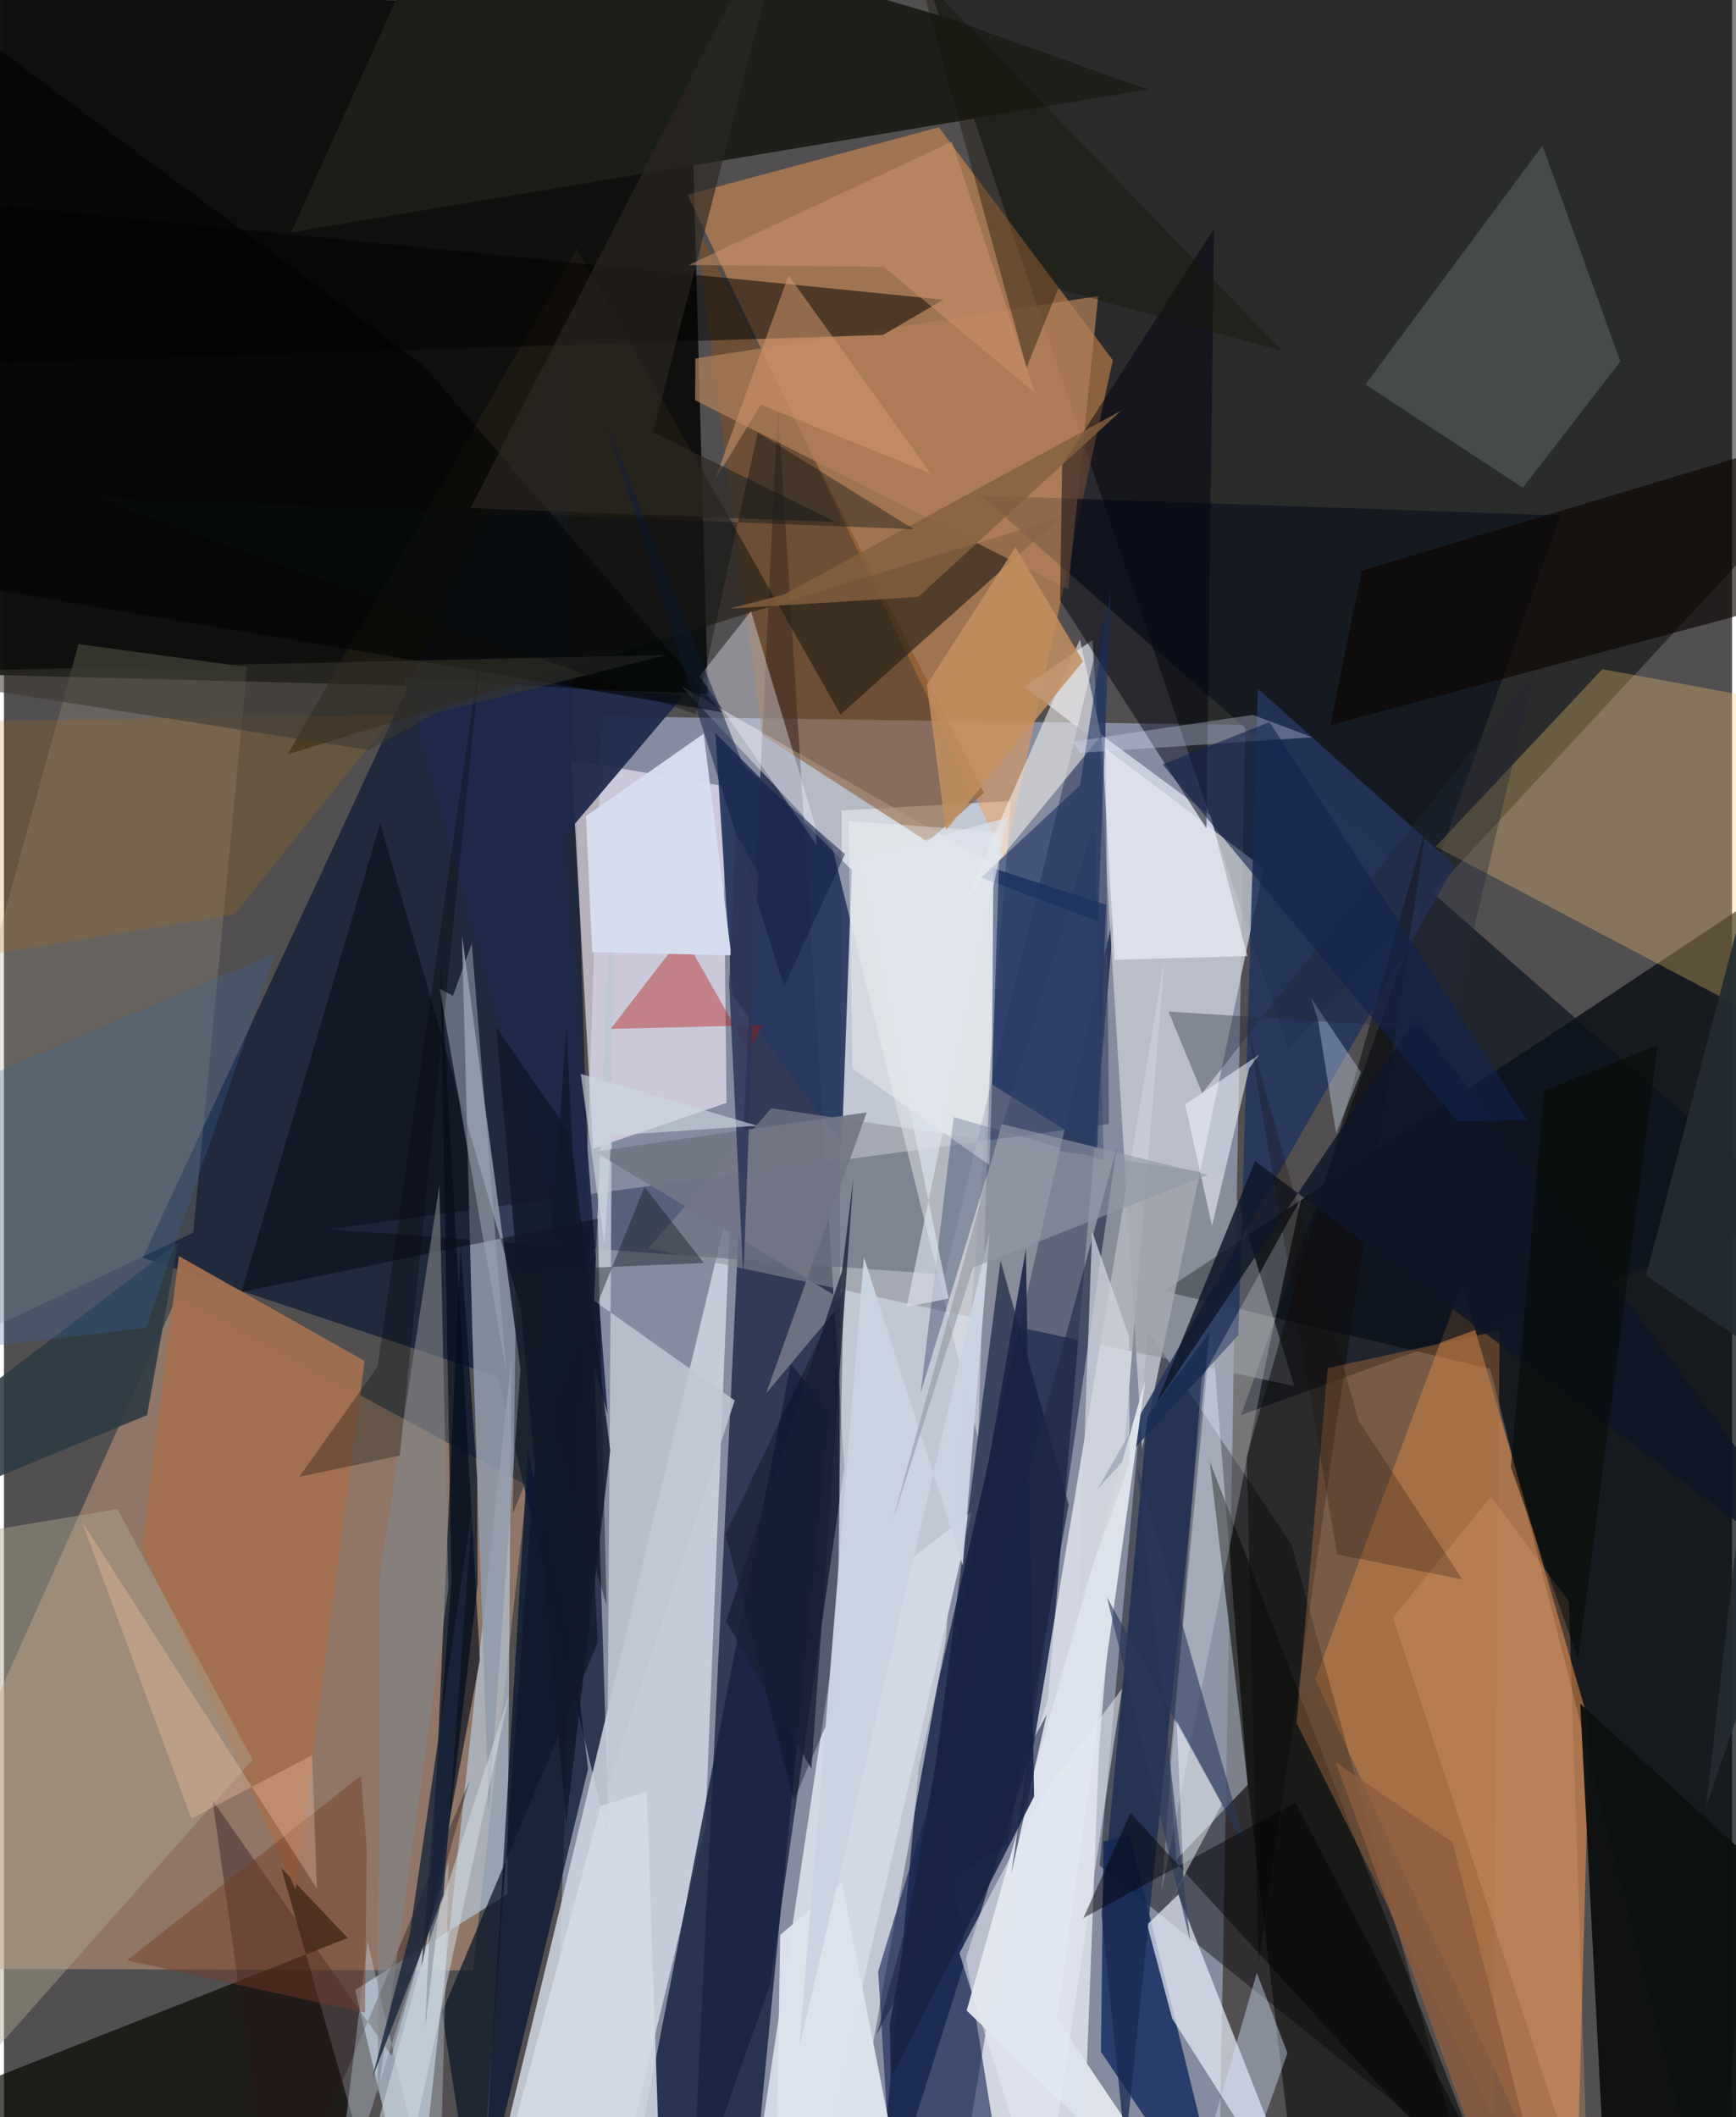 <svg xmlns="http://www.w3.org/2000/svg" width="228" height="278" viewBox="0 0 836 1024"><path fill="#524f51" d="M0 0h836v1024H0z"/><path fill="#98a3bc" fill-opacity=".722" d="M600.524 350.576L587.259 1086H264.206l25.182-739.51z"/><path fill="#0e0f0d" fill-opacity=".98" d="M340.499 335.395L331.456 4.728-62-7.738v332.72z"/><path fill="#000806" fill-opacity=".49" d="M428.786-62L898-51.475v260.151L621.338 506.987z"/><path fill="#010b28" fill-opacity=".624" d="M333.055 1066.227L370.697 959.6l35.848-250.088-32.115-513.534z"/><path fill="#00080d" fill-opacity=".722" d="M897.726 401.093L826.944 1086 719.028 662.028 561.097 624.48z"/><path fill="#0a183c" fill-opacity=".722" d="M505.056 821.779L421.56 1086l20.93-230.944 94.645-413.838z"/><path fill="#d5a581" fill-opacity=".463" d="M-62 952.13l288.868.917 26.293-234.434-169.33-91.742z"/><path fill="#e8edf5" fill-opacity=".612" d="M402.853 1086l52.786-293.197 31.464-405.436-81.832 4.65z"/><path fill="#0f1c35" fill-opacity=".737" d="M292.8 891.21l-22.767-719.752-202.916 436.89 171.794 57.483z"/><path fill="#d1d8e4" fill-opacity=".847" d="M290.565 1086h-60.858l121.951-506.691-12.333 303.588z"/><path fill="#f09b51" fill-opacity=".494" d="M484.303 415.448l52.12-241.232L452.27 61.558 330.695 94.226z"/><path fill="#f9984d" fill-opacity=".518" d="M760.21 1086l6.85-251.704-61.692-213.17-70.988 191.012z"/><path fill="#f5f9ff" fill-opacity=".682" d="M521.303 1066.1L457.82 1086l103.858-624.115-31.915 384.324z"/><path fill="#000003" fill-opacity=".408" d="M704.167 1042.385L530.053 902.37l23.492-258.703 69.327 103.38z"/><path fill="#f9f0fe" fill-opacity=".608" d="M349.542 533.44l-64.54 22.093-10.544-187.861 73.477 12.463z"/><path fill="#c4c9d2" fill-opacity=".816" d="M526.613 309.62L493.59 332.1l115.819 87.846-58.814 280.73z"/><path fill="#3d4967" fill-opacity=".635" d="M534.523 543.656l-2.079-246.136-77.234 318.996-298.118-21.976z"/><path fill="#0c131d" fill-opacity=".694" d="M598.512 684.405L752.933 249.32l-280.527-9.686 395.052 347.077z"/><path fill="#d1d9e5" fill-opacity=".996" d="M358.349 1086h28.055l81.755-354.862-64.299 50.192z"/><path fill="#060702" fill-opacity=".686" d="M186.324 1086l-244.763-59.852 224.763-88.83-32.187-33.835z"/><path fill="#b5c4d8" fill-opacity=".714" d="M243.597 916.03l-73.668 46.477L198.997 1086l46.458-428.45z"/><path fill="#152140" fill-opacity=".82" d="M299.646 1076.686l60.368 9.314 39.314-403.334-18.67-22.928z"/><path fill="#1d1f1b" fill-opacity=".984" d="M553.394 43.354l-97.03-34.722L217.624-62l-78.688 174.39z"/><path fill="#d6e1f5" fill-opacity=".463" d="M584.212 640.826l17.5 222.37-34.555 36.33-3.246-45.314z"/><path fill="#919bac" fill-opacity=".851" d="M249.9 662.244L221.58 452.31l5.021 193.05 7.945 231.19z"/><path fill="#011025" fill-opacity=".706" d="M229.147 766.204L203.66 981.983l17.296-379.433 7.956 112.227z"/><path fill="#fecd76" fill-opacity=".302" d="M773.271 323.657l121.766 22.479L898 517.718l-205.359-108.26z"/><path fill="#27385f" fill-opacity=".929" d="M405.365 553.576l-53.13-72.744-8.074-126.276 66.006 66.28z"/><path fill="#041e58" fill-opacity=".718" d="M531.918 890.633l12.697-3.217L593.457 1086l-62.766-93.702z"/><path fill="#eaeffc" fill-opacity=".694" d="M565.143 976.225L634.884 1086l-66.747-169.687-15.082 14.557z"/><path fill="#08162f" fill-opacity=".745" d="M253.495 701.504l23.829 111.44 5.265 42.49-51.025 211.598z"/><path fill="#8b8f97" fill-opacity=".533" d="M624.257 670.364L593.014 568.82l-221.797-32.794-59.513 67.716z"/><path fill="#e4e5ea" fill-opacity=".51" d="M327.48 331.712l152.607 87.354-8.804 276.663-70.625-286.31z"/><path fill="#0c100e" fill-opacity=".957" d="M873.614 1062.814l-98.224 9.733-12.834-248.514L898 947.265z"/><path fill="#87501a" fill-opacity=".498" d="M366.742 355.42l80.026 51.719 27.364-23.664-139.647-275.343z"/><path fill="#263a66" fill-opacity=".886" d="M477.945 524.45l50.922 31.681 4.274-118.58-54.494-17.61z"/><path fill="#aaa287" fill-opacity=".251" d="M117.645 322.633L91.59 596.2-62 668.825l98.048-357.31z"/><path fill="#1f2b4b" fill-opacity=".945" d="M329.173 336.057l-58.289 68.637 21.127 279.175-98.657-356.037z"/><path fill="#23365c" fill-opacity=".878" d="M701.939 418.568l-95.32-85.492-9.454 312.65-68.093 74.436z"/><path fill="#060803" fill-opacity=".561" d="M583.31 706.82L628.025 1086h101.852l-38.774-99.572z"/><path fill="#241f17" fill-opacity=".639" d="M510.783 250.482L137.374 364.756l139.692-244.55 127.637 225.42z"/><path fill="#122553" fill-opacity=".612" d="M480.896 1042.623L431.074 1086l-8.153-132.452 28.48-93.814z"/><path fill="#5c6b67" fill-opacity=".51" d="M744.287 70.395l37.687 104.466-47.167 61.028-76.205-49.923z"/><path fill="#bfc7d3" fill-opacity=".855" d="M291.83 865.466l3.337-477.443-9.657 241.122 68.013 48.18z"/><path fill="#b28058" fill-opacity=".714" d="M529.359 143.197l-194.9 30.186-.074 20.213 180.448 91.432z"/><path fill="#f0f4ff" fill-opacity=".635" d="M537.357 464.23l-6.405-108.81 52.803 39.034 17.757 67.959z"/><path fill="#000410" fill-opacity=".49" d="M511.905 225.017l73.517-114.458-3.704 290.097L510.93 290.37z"/><path fill="#0f1b3a" fill-opacity=".639" d="M485.557 891.604l-43.122 26.504 39.687-308.34 32.964 117.921z"/><path fill="#f3eeec" fill-opacity=".584" d="M520.497 309.26l-57.096 129.857.928-2.163 66.475-81.208z"/><path fill="#00010a" fill-opacity=".416" d="M182.038 398.215l-67.14 226.696 172.384-35.51 4.207 187.075z"/><path fill="#a37050" fill-opacity=".929" d="M66.753 748.77l17.873-141.26 89.824 50.714-33.359 255.724z"/><path fill="#dde2eb" fill-opacity=".988" d="M509.355 976.51l42.864-309.407-86.492 305.335L583.328 1086z"/><path fill="#182a51" fill-opacity=".733" d="M553.201 685.204l29.994-40.845-40.73 394.576-11.507-113.358z"/><path fill="#e8eef9" fill-opacity=".243" d="M627.597 579.392l-16.87 78.394-50.718 257.147 19.425-248.345z"/><path fill="#030100" fill-opacity=".518" d="M454.414 144.959L-18.805 97.604-62 177.421l487.297-15.415z"/><path fill="#ada78e" fill-opacity=".451" d="M120.282 851.107l-65.4-121.222L-62 749.425v307.345z"/><path fill="#f1f3ff" fill-opacity=".38" d="M392.47 399.32l-31.085-103.786-24.891 31.557 56.615 81.547z"/><path fill="#b10d04" fill-opacity=".38" d="M293.5 497.652l73.626-1.808-6.979 12.304-31.62-55.95z"/><path fill="#0a0400" fill-opacity=".631" d="M641.712 350.664l15.194-74.67L898 203.65v78.242z"/><path fill="#0d0d0d" fill-opacity=".549" d="M601.227 704.725l5.759 244.26 37.462-258.697 43.737-291.055z"/><path fill="#a36b3d" fill-opacity=".455" d="M625.308 833.34l15.054-171.627 83.201-18.165-3.217 380.9z"/><path fill="#281718" fill-opacity=".4" d="M225.331 861.17l-94.437 223.129-29.984-213.54 86.655 123.636z"/><path fill="#0e192b" fill-opacity=".741" d="M211.936 973.18L229.272 1086l42.879-589.307 15.114 297.751z"/><path fill="#060e1e" fill-opacity=".384" d="M402.115 824.26l4.128-201.137L349.04 741.99l33.028 128.775z"/><path fill="#eff5fd" fill-opacity=".561" d="M571.421 534.168l35.803-24.053-4.77 6.54-18.04 76.156z"/><path fill="#344366" fill-opacity=".42" d="M459.472 540.297l72.599 20.926-4.59-163.078-84.046 275.748z"/><path fill="#dee4ed" fill-opacity=".969" d="M405.303 910.596l-29.766 25.238-1.642 97.324L439.828 1086z"/><path fill="#d6deef" fill-opacity=".969" d="M281.584 394.71l56.937-39.857 13.35 107.21-67.31-1.546z"/><path fill="#d7e5f4" fill-opacity=".318" d="M210.168 1086l-34.21-146.912-17.405 142.561 56.662-181.352z"/><path fill="#c38f5f" fill-opacity=".839" d="M489.32 264.685l-42.861 66.503 9.239 70.418 66.305-81.794z"/><path fill="#030b19" fill-opacity=".631" d="M211.114 465.399l5.422 299.436-14.522 186.83 28.23-148.797z"/><path fill="#172d5f" fill-opacity=".576" d="M535.365 285.597l-6.09 160.003-56.568-21.137 47.852-44.658z"/><path fill="#0e1727" fill-opacity=".82" d="M557.48 678.808l125.658-186.452L898 780.7 605.251 561.557z"/><path fill="#000203" fill-opacity=".608" d="M-62-20.553l265.086 197.512 144.422 167.57-358.664-60.485z"/><path fill="#2d3a43" fill-opacity=".878" d="M84.15 601.127l-14.912 83.316-73.732 30.53L-62 712.187z"/><path fill="#e4eaf3" fill-opacity=".557" d="M503.168 867.479l-40.943 77.198 40.466 127.88 38.246-255.887z"/><path fill="#d1e3ff" fill-opacity=".42" d="M587.94 1086h-20.01l38.17-131.885 14.82 38.932z"/><path fill="#cad3e1" fill-opacity=".984" d="M384.8 989.965l31.228-381.87 47.833 148.97 13.12-161.743z"/><path fill="#29385c" fill-opacity=".608" d="M601.258 894.545l-53.245-185.816 25.839 230.133-40.244-166.288z"/><path fill="#e3a272" fill-opacity=".282" d="M757.09 774.617l-37.848-50.755-47.205 58.538 94.623 288.071z"/><path fill="#d3dae4" fill-opacity=".878" d="M318.46 1086h-87.237l57.493-212.616 22.275-6.867z"/><path fill="#d9dff9" fill-opacity=".318" d="M632.974 356.598l-112.373 7.527-3.769-5.382 87.322-12.996z"/><path fill="#753d25" fill-opacity=".447" d="M59.51 948.163l115.142 25.268.869-79.286-2.86-35.256z"/><path fill="#c4730b" fill-opacity=".18" d="M-62 470.602V349.517l250.772-3.73-77.308 96.623z"/><path fill="#202a48" fill-opacity=".631" d="M538.34 555.125L487.3 906.284l17.1-76.973-82.28 154.871z"/><path fill="#171508" fill-opacity=".404" d="M618.526 169.859L442.569-12.346l52.129 190.178 15.305-38.2z"/><path fill="#d2976e" fill-opacity=".533" d="M366.1 195.7l-22.34 36.893 35.779-99.401 68.978 96.007z"/><path fill="#82858a" fill-opacity=".588" d="M181.807 762.77l-1.008 251.067 34.214-246.068-4.354-194.537z"/><path fill="#9da8b3" fill-opacity=".518" d="M217.226 481.678l-6.398-3.504 32.166 185.345-16.656-207.264z"/><path fill="#376aa4" fill-opacity=".271" d="M68.727 642.145l-72.46 8.599L-62 543.689l193.374-82.805z"/><path fill="#fec9ad" fill-opacity=".314" d="M151.363 913.355L37.742 735.92l52.931 143.672 58.456-30.668z"/><path fill="#2b2622" fill-opacity=".659" d="M314.042 209.113L383.512-62l-157.77 307.76 176.702 6.686z"/><path fill="#d3e2fb" fill-opacity=".353" d="M644.437 548.077l-8.788-55.093-3.396-10.333 24.23 35.92z"/><path fill="#faffff" fill-opacity=".325" d="M408.523 397.11l1.933 119.618 66.308 46.794 5.116-161.134z"/><path fill="#212838" fill-opacity=".365" d="M579.694 528.762l-16.335-39.526 136.228 8.825 40.941-173.606z"/><path fill="#d4dce3" fill-opacity=".518" d="M244.397 819.701l-44.105 136.324L164.683 1086h22.165z"/><path fill="#1c273d" fill-opacity=".816" d="M226.795 727.635l-30.448 207.637-18.077 69.48 34.347-88.111z"/><path fill="#111f44" fill-opacity=".51" d="M357.7 370.234l-66.16-165.157 85.877 272.012 29.432-63.986z"/><path fill="#cd956d" fill-opacity=".506" d="M458.581 68.52L331.23 128.198l94.369.87 73.048 60.759z"/><path fill="#000400" fill-opacity=".29" d="M191.496 704.006l-48.6 10.267 37.831-53.28 50.855-353.311z"/><path fill="#727786" fill-opacity=".918" d="M285.605 557.025l131.784-18.997-48.678 135.896 37.523-44.814z"/><path fill="#cdd2db" fill-opacity=".757" d="M544.377 646.729l-17.954-51.146-6.679 181.122 24.805-69.193z"/><path fill="#182444" fill-opacity=".882" d="M498.343 868.873l-3.931-264.886-65.864 375.254.48 25.799z"/><path fill="#dfe5ef" fill-opacity=".643" d="M457.011 628.072l-43.886-212.995 72.445-19.68-48.871 236.649z"/><path fill="#2c3658" fill-opacity=".847" d="M353.957 402.315l10.861 20.296-7.104 196.227-6.87-143.018z"/><path fill="#84603f" fill-opacity=".816" d="M540.512 198.59l-98.192 90.106-91.428 5.68 26.28-6.738z"/><path fill="#171d24" fill-opacity=".447" d="M246.217 731.925l63.651-157.867 28.72 36.808-90.674 3.841z"/><path fill="#3a382f" fill-opacity=".541" d="M320.897 316.79L-62 325.31l238.466 37.43 32.836-17.962z"/><path fill="#010308" fill-opacity=".475" d="M736.172 1086L624.813 871.74l-102.639 55.98 22.845-50.9z"/><path fill="#9399a5" fill-opacity=".616" d="M468.798 613.095l113.619-44.894-99.733-24.548-53.145 193.162z"/><path fill="#12244c" fill-opacity=".604" d="M703.078 542.297l-142.572-172.61 51.755-20.415L736.835 541.71z"/><path fill="#160900" fill-opacity=".239" d="M655.32 687.012l-53.234-188.125 42.896 252.92 60.6 12.117z"/><path fill="#cbd6e0" fill-opacity=".643" d="M293.814 549.206l-3.323 53.207-11.466-82.999 85.383 25.065z"/><path fill="#242c31" fill-opacity=".91" d="M889.259 681.086L794.416 616.9 898 221.834l-74.571 652.241z"/><path fill="#050902" fill-opacity=".522" d="M728.971 709.473l16.156-182.057 54.955-21.953-38.472 297.236z"/><path fill="#f7faff" fill-opacity=".459" d="M567.31 832.283l21.952 40.173-43.003 81.677 24.4-46.109z"/><path fill="#081013" fill-opacity=".392" d="M43.15 240.475l396.999 15.484-75.476-46.822-30.009 136.335z"/><path fill="#101927" fill-opacity=".824" d="M238.099 496.816l33.87 385.198 21.322-180.434-19.302-153.03z"/><path fill="#8c5e3d" fill-opacity=".804" d="M700.793 891.068l-56.516-38.752 66.184 181.193 40 52.491z"/><path fill="#182036" fill-opacity=".773" d="M410.92 569.703l-20.3 285.722-41.28-71.258 56.122-169.609z"/></svg>